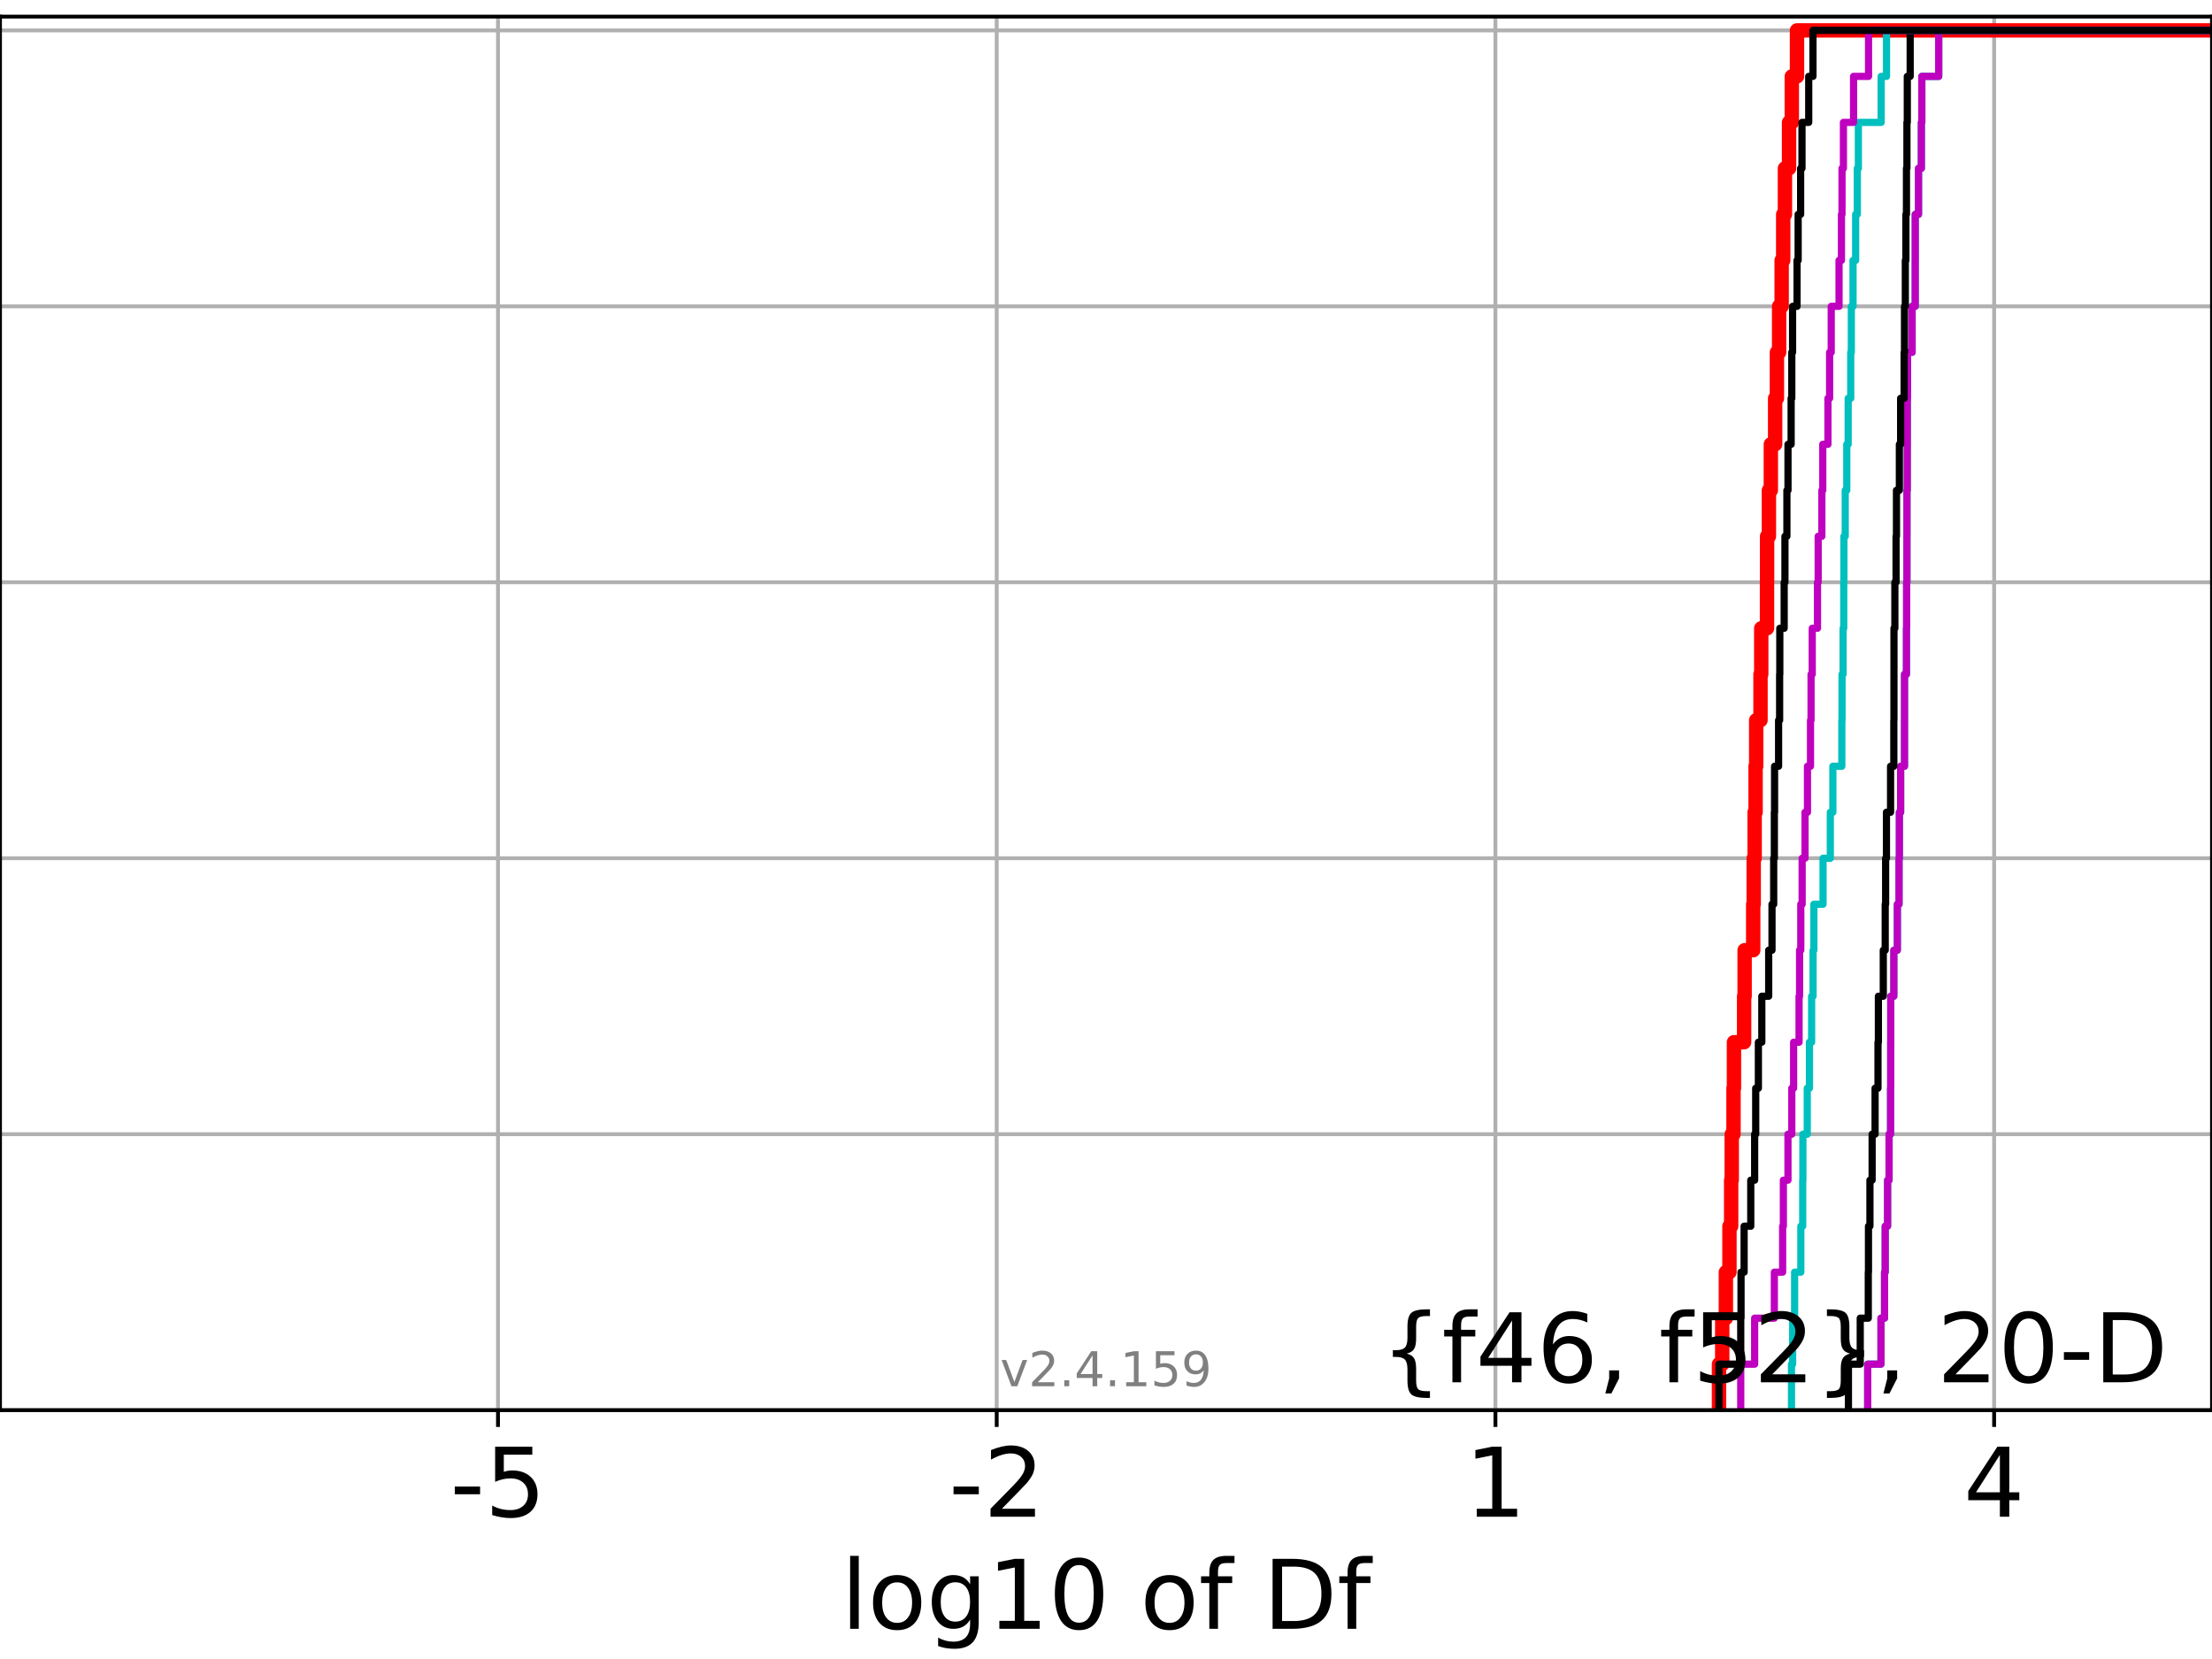 <?xml version="1.0" encoding="utf-8" standalone="no"?>
<!DOCTYPE svg PUBLIC "-//W3C//DTD SVG 1.1//EN"
  "http://www.w3.org/Graphics/SVG/1.1/DTD/svg11.dtd">
<!-- Created with matplotlib (https://matplotlib.org/) -->
<svg height="345.6pt" version="1.1" viewBox="0 0 460.8 345.6" width="460.8pt" xmlns="http://www.w3.org/2000/svg" xmlns:xlink="http://www.w3.org/1999/xlink">
 <defs>
  <style type="text/css">*{stroke-linecap:butt;stroke-linejoin:round;}</style>
 </defs>
 <g id="figure_1">
  <g id="patch_1">
   <path d="M 0 345.6 
L 460.8 345.6 
L 460.8 0 
L 0 0 
z
" style="fill:#ffffff;"/>
  </g>
  <g id="axes_1">
   <g id="patch_2">
    <path d="M 0 293.76 
L 460.8 293.76 
L 460.8 3.456 
L 0 3.456 
z
" style="fill:#ffffff;"/>
   </g>
   <g id="matplotlib.axis_1">
    <g id="xtick_1">
     <g id="line2d_1">
      <path clip-path="url(#p20f1eb8a04)" d="M 103.741 293.76 
L 103.741 3.456 
" style="fill:none;stroke:#b0b0b0;stroke-linecap:square;stroke-width:0.8;"/>
     </g>
     <g id="line2d_2">
      <defs>
       <path d="M 0 0 
L 0 3.5 
" id="m0f321f94bc" style="stroke:#000000;stroke-width:0.8;"/>
      </defs>
      <g>
       <use style="stroke:#000000;stroke-width:0.8;" x="103.741" xlink:href="#m0f321f94bc" y="293.76"/>
      </g>
     </g>
     <g id="text_1">
      <!-- -5 -->
      <g transform="translate(93.771 315.957)scale(0.2 -0.2)">
       <defs>
        <path d="M 4.891 31.391 
L 31.203 31.391 
L 31.203 23.391 
L 4.891 23.391 
z
" id="DejaVuSans-45"/>
        <path d="M 10.797 72.906 
L 49.516 72.906 
L 49.516 64.594 
L 19.828 64.594 
L 19.828 46.734 
Q 21.969 47.469 24.109 47.828 
Q 26.266 48.188 28.422 48.188 
Q 40.625 48.188 47.75 41.5 
Q 54.891 34.812 54.891 23.391 
Q 54.891 11.625 47.562 5.094 
Q 40.234 -1.422 26.906 -1.422 
Q 22.312 -1.422 17.547 -0.641 
Q 12.797 0.141 7.719 1.703 
L 7.719 11.625 
Q 12.109 9.234 16.797 8.062 
Q 21.484 6.891 26.703 6.891 
Q 35.156 6.891 40.078 11.328 
Q 45.016 15.766 45.016 23.391 
Q 45.016 31 40.078 35.438 
Q 35.156 39.891 26.703 39.891 
Q 22.75 39.891 18.812 39.016 
Q 14.891 38.141 10.797 36.281 
z
" id="DejaVuSans-53"/>
       </defs>
       <use xlink:href="#DejaVuSans-45"/>
       <use x="36.084" xlink:href="#DejaVuSans-53"/>
      </g>
     </g>
    </g>
    <g id="xtick_2">
     <g id="line2d_3">
      <path clip-path="url(#p20f1eb8a04)" d="M 207.632 293.76 
L 207.632 3.456 
" style="fill:none;stroke:#b0b0b0;stroke-linecap:square;stroke-width:0.8;"/>
     </g>
     <g id="line2d_4">
      <g>
       <use style="stroke:#000000;stroke-width:0.8;" x="207.632" xlink:href="#m0f321f94bc" y="293.76"/>
      </g>
     </g>
     <g id="text_2">
      <!-- -2 -->
      <g transform="translate(197.662 315.957)scale(0.2 -0.2)">
       <defs>
        <path d="M 19.188 8.297 
L 53.609 8.297 
L 53.609 0 
L 7.328 0 
L 7.328 8.297 
Q 12.938 14.109 22.625 23.891 
Q 32.328 33.688 34.812 36.531 
Q 39.547 41.844 41.422 45.531 
Q 43.312 49.219 43.312 52.781 
Q 43.312 58.594 39.234 62.25 
Q 35.156 65.922 28.609 65.922 
Q 23.969 65.922 18.812 64.312 
Q 13.672 62.703 7.812 59.422 
L 7.812 69.391 
Q 13.766 71.781 18.938 73 
Q 24.125 74.219 28.422 74.219 
Q 39.75 74.219 46.484 68.547 
Q 53.219 62.891 53.219 53.422 
Q 53.219 48.922 51.531 44.891 
Q 49.859 40.875 45.406 35.406 
Q 44.188 33.984 37.641 27.219 
Q 31.109 20.453 19.188 8.297 
z
" id="DejaVuSans-50"/>
       </defs>
       <use xlink:href="#DejaVuSans-45"/>
       <use x="36.084" xlink:href="#DejaVuSans-50"/>
      </g>
     </g>
    </g>
    <g id="xtick_3">
     <g id="line2d_5">
      <path clip-path="url(#p20f1eb8a04)" d="M 311.523 293.76 
L 311.523 3.456 
" style="fill:none;stroke:#b0b0b0;stroke-linecap:square;stroke-width:0.8;"/>
     </g>
     <g id="line2d_6">
      <g>
       <use style="stroke:#000000;stroke-width:0.8;" x="311.523" xlink:href="#m0f321f94bc" y="293.76"/>
      </g>
     </g>
     <g id="text_3">
      <!-- 1 -->
      <g transform="translate(305.161 315.957)scale(0.2 -0.2)">
       <defs>
        <path d="M 12.406 8.297 
L 28.516 8.297 
L 28.516 63.922 
L 10.984 60.406 
L 10.984 69.391 
L 28.422 72.906 
L 38.281 72.906 
L 38.281 8.297 
L 54.391 8.297 
L 54.391 0 
L 12.406 0 
z
" id="DejaVuSans-49"/>
       </defs>
       <use xlink:href="#DejaVuSans-49"/>
      </g>
     </g>
    </g>
    <g id="xtick_4">
     <g id="line2d_7">
      <path clip-path="url(#p20f1eb8a04)" d="M 415.414 293.76 
L 415.414 3.456 
" style="fill:none;stroke:#b0b0b0;stroke-linecap:square;stroke-width:0.8;"/>
     </g>
     <g id="line2d_8">
      <g>
       <use style="stroke:#000000;stroke-width:0.8;" x="415.414" xlink:href="#m0f321f94bc" y="293.76"/>
      </g>
     </g>
     <g id="text_4">
      <!-- 4 -->
      <g transform="translate(409.051 315.957)scale(0.2 -0.2)">
       <defs>
        <path d="M 37.797 64.312 
L 12.891 25.391 
L 37.797 25.391 
z
M 35.203 72.906 
L 47.609 72.906 
L 47.609 25.391 
L 58.016 25.391 
L 58.016 17.188 
L 47.609 17.188 
L 47.609 0 
L 37.797 0 
L 37.797 17.188 
L 4.891 17.188 
L 4.891 26.703 
z
" id="DejaVuSans-52"/>
       </defs>
       <use xlink:href="#DejaVuSans-52"/>
      </g>
     </g>
    </g>
    <g id="text_5">
     <!-- log10 of Df -->
     <g transform="translate(175.214 339.313)scale(0.2 -0.2)">
      <defs>
       <path d="M 9.422 75.984 
L 18.406 75.984 
L 18.406 0 
L 9.422 0 
z
" id="DejaVuSans-108"/>
       <path d="M 30.609 48.391 
Q 23.391 48.391 19.188 42.75 
Q 14.984 37.109 14.984 27.297 
Q 14.984 17.484 19.156 11.844 
Q 23.344 6.203 30.609 6.203 
Q 37.797 6.203 41.984 11.859 
Q 46.188 17.531 46.188 27.297 
Q 46.188 37.016 41.984 42.703 
Q 37.797 48.391 30.609 48.391 
z
M 30.609 56 
Q 42.328 56 49.016 48.375 
Q 55.719 40.766 55.719 27.297 
Q 55.719 13.875 49.016 6.219 
Q 42.328 -1.422 30.609 -1.422 
Q 18.844 -1.422 12.172 6.219 
Q 5.516 13.875 5.516 27.297 
Q 5.516 40.766 12.172 48.375 
Q 18.844 56 30.609 56 
z
" id="DejaVuSans-111"/>
       <path d="M 45.406 27.984 
Q 45.406 37.75 41.375 43.109 
Q 37.359 48.484 30.078 48.484 
Q 22.859 48.484 18.828 43.109 
Q 14.797 37.75 14.797 27.984 
Q 14.797 18.266 18.828 12.891 
Q 22.859 7.516 30.078 7.516 
Q 37.359 7.516 41.375 12.891 
Q 45.406 18.266 45.406 27.984 
z
M 54.391 6.781 
Q 54.391 -7.172 48.188 -13.984 
Q 42 -20.797 29.203 -20.797 
Q 24.469 -20.797 20.266 -20.094 
Q 16.062 -19.391 12.109 -17.922 
L 12.109 -9.188 
Q 16.062 -11.328 19.922 -12.344 
Q 23.781 -13.375 27.781 -13.375 
Q 36.625 -13.375 41.016 -8.766 
Q 45.406 -4.156 45.406 5.172 
L 45.406 9.625 
Q 42.625 4.781 38.281 2.391 
Q 33.938 0 27.875 0 
Q 17.828 0 11.672 7.656 
Q 5.516 15.328 5.516 27.984 
Q 5.516 40.672 11.672 48.328 
Q 17.828 56 27.875 56 
Q 33.938 56 38.281 53.609 
Q 42.625 51.219 45.406 46.391 
L 45.406 54.688 
L 54.391 54.688 
z
" id="DejaVuSans-103"/>
       <path d="M 31.781 66.406 
Q 24.172 66.406 20.328 58.906 
Q 16.5 51.422 16.5 36.375 
Q 16.5 21.391 20.328 13.891 
Q 24.172 6.391 31.781 6.391 
Q 39.453 6.391 43.281 13.891 
Q 47.125 21.391 47.125 36.375 
Q 47.125 51.422 43.281 58.906 
Q 39.453 66.406 31.781 66.406 
z
M 31.781 74.219 
Q 44.047 74.219 50.516 64.516 
Q 56.984 54.828 56.984 36.375 
Q 56.984 17.969 50.516 8.266 
Q 44.047 -1.422 31.781 -1.422 
Q 19.531 -1.422 13.062 8.266 
Q 6.594 17.969 6.594 36.375 
Q 6.594 54.828 13.062 64.516 
Q 19.531 74.219 31.781 74.219 
z
" id="DejaVuSans-48"/>
       <path id="DejaVuSans-32"/>
       <path d="M 37.109 75.984 
L 37.109 68.5 
L 28.516 68.5 
Q 23.688 68.5 21.797 66.547 
Q 19.922 64.594 19.922 59.516 
L 19.922 54.688 
L 34.719 54.688 
L 34.719 47.703 
L 19.922 47.703 
L 19.922 0 
L 10.891 0 
L 10.891 47.703 
L 2.297 47.703 
L 2.297 54.688 
L 10.891 54.688 
L 10.891 58.5 
Q 10.891 67.625 15.141 71.797 
Q 19.391 75.984 28.609 75.984 
z
" id="DejaVuSans-102"/>
       <path d="M 19.672 64.797 
L 19.672 8.109 
L 31.594 8.109 
Q 46.688 8.109 53.688 14.938 
Q 60.688 21.781 60.688 36.531 
Q 60.688 51.172 53.688 57.984 
Q 46.688 64.797 31.594 64.797 
z
M 9.812 72.906 
L 30.078 72.906 
Q 51.266 72.906 61.172 64.094 
Q 71.094 55.281 71.094 36.531 
Q 71.094 17.672 61.125 8.828 
Q 51.172 0 30.078 0 
L 9.812 0 
z
" id="DejaVuSans-68"/>
      </defs>
      <use xlink:href="#DejaVuSans-108"/>
      <use x="27.783" xlink:href="#DejaVuSans-111"/>
      <use x="88.965" xlink:href="#DejaVuSans-103"/>
      <use x="152.441" xlink:href="#DejaVuSans-49"/>
      <use x="216.064" xlink:href="#DejaVuSans-48"/>
      <use x="279.688" xlink:href="#DejaVuSans-32"/>
      <use x="311.475" xlink:href="#DejaVuSans-111"/>
      <use x="372.656" xlink:href="#DejaVuSans-102"/>
      <use x="407.861" xlink:href="#DejaVuSans-32"/>
      <use x="439.648" xlink:href="#DejaVuSans-68"/>
      <use x="516.65" xlink:href="#DejaVuSans-102"/>
     </g>
    </g>
   </g>
   <g id="matplotlib.axis_2">
    <g id="ytick_1">
     <g id="line2d_9">
      <path clip-path="url(#p20f1eb8a04)" d="M 0 293.76 
L 460.8 293.76 
" style="fill:none;stroke:#b0b0b0;stroke-linecap:square;stroke-width:0.8;"/>
     </g>
     <g id="line2d_10">
      <defs>
       <path d="M 0 0 
L -3.5 0 
" id="m09face50ac" style="stroke:#000000;stroke-width:0.8;"/>
      </defs>
      <g>
       <use style="stroke:#000000;stroke-width:0.8;" x="0" xlink:href="#m09face50ac" y="293.76"/>
      </g>
     </g>
    </g>
    <g id="ytick_2">
     <g id="line2d_11">
      <path clip-path="url(#p20f1eb8a04)" d="M 0 236.274 
L 460.8 236.274 
" style="fill:none;stroke:#b0b0b0;stroke-linecap:square;stroke-width:0.8;"/>
     </g>
     <g id="line2d_12">
      <g>
       <use style="stroke:#000000;stroke-width:0.8;" x="0" xlink:href="#m09face50ac" y="236.274"/>
      </g>
     </g>
    </g>
    <g id="ytick_3">
     <g id="line2d_13">
      <path clip-path="url(#p20f1eb8a04)" d="M 0 178.788 
L 460.8 178.788 
" style="fill:none;stroke:#b0b0b0;stroke-linecap:square;stroke-width:0.8;"/>
     </g>
     <g id="line2d_14">
      <g>
       <use style="stroke:#000000;stroke-width:0.8;" x="0" xlink:href="#m09face50ac" y="178.788"/>
      </g>
     </g>
    </g>
    <g id="ytick_4">
     <g id="line2d_15">
      <path clip-path="url(#p20f1eb8a04)" d="M 0 121.302 
L 460.8 121.302 
" style="fill:none;stroke:#b0b0b0;stroke-linecap:square;stroke-width:0.8;"/>
     </g>
     <g id="line2d_16">
      <g>
       <use style="stroke:#000000;stroke-width:0.8;" x="0" xlink:href="#m09face50ac" y="121.302"/>
      </g>
     </g>
    </g>
    <g id="ytick_5">
     <g id="line2d_17">
      <path clip-path="url(#p20f1eb8a04)" d="M 0 63.816 
L 460.8 63.816 
" style="fill:none;stroke:#b0b0b0;stroke-linecap:square;stroke-width:0.8;"/>
     </g>
     <g id="line2d_18">
      <g>
       <use style="stroke:#000000;stroke-width:0.8;" x="0" xlink:href="#m09face50ac" y="63.816"/>
      </g>
     </g>
    </g>
    <g id="ytick_6">
     <g id="line2d_19">
      <path clip-path="url(#p20f1eb8a04)" d="M 0 6.33 
L 460.8 6.33 
" style="fill:none;stroke:#b0b0b0;stroke-linecap:square;stroke-width:0.8;"/>
     </g>
     <g id="line2d_20">
      <g>
       <use style="stroke:#000000;stroke-width:0.8;" x="0" xlink:href="#m09face50ac" y="6.33"/>
      </g>
     </g>
    </g>
   </g>
   <g id="line2d_21">
    <path clip-path="url(#p20f1eb8a04)" d="M 358.094 293.76 
L 358.094 284.179 
L 358.774 284.179 
L 358.774 274.598 
L 359.531 274.598 
L 359.531 265.017 
L 360.276 265.017 
L 360.276 255.436 
L 360.631 255.436 
L 360.631 245.855 
L 360.751 245.855 
L 360.751 236.274 
L 361.122 236.274 
L 361.122 226.693 
L 361.216 226.693 
L 361.216 217.112 
L 363.333 217.112 
L 363.333 207.531 
L 363.435 207.531 
L 363.435 197.95 
L 365.226 197.95 
L 365.226 188.369 
L 365.33 188.369 
L 365.33 178.788 
L 365.526 178.788 
L 365.526 169.207 
L 365.722 169.207 
L 365.722 159.626 
L 365.846 159.626 
L 365.846 150.045 
L 366.746 150.045 
L 366.746 140.464 
L 366.9 140.464 
L 366.9 130.883 
L 368.099 130.883 
L 368.099 121.302 
L 368.118 121.302 
L 368.118 111.721 
L 368.498 111.721 
L 368.498 102.14 
L 368.899 102.14 
L 368.899 92.559 
L 369.795 92.559 
L 369.795 82.978 
L 370.165 82.978 
L 370.165 73.397 
L 370.624 73.397 
L 370.624 63.816 
L 371.152 63.816 
L 371.152 54.235 
L 371.476 54.235 
L 371.476 44.654 
L 371.837 44.654 
L 371.837 35.073 
L 372.693 35.073 
L 372.693 25.492 
L 373.265 25.492 
L 373.265 15.911 
L 374.348 15.911 
L 374.348 6.33 
L 374.348 6.33 
L 374.348 6.33 
L 460.8 6.33 
" style="fill:none;stroke:#ff0000;stroke-linecap:square;stroke-width:3;"/>
   </g>
   <g id="line2d_22">
    <path clip-path="url(#p20f1eb8a04)" d="M 389.075 293.76 
L 389.075 284.179 
L 391.84 284.179 
L 391.84 274.598 
L 392.584 274.598 
L 392.584 265.017 
L 392.723 265.017 
L 392.723 255.436 
L 393.218 255.436 
L 393.218 245.855 
L 393.527 245.855 
L 393.527 236.274 
L 393.839 236.274 
L 393.839 226.693 
L 393.872 226.693 
L 393.872 217.112 
L 393.882 217.112 
L 393.882 207.531 
L 394.52 207.531 
L 394.52 197.95 
L 395.253 197.95 
L 395.253 188.369 
L 395.605 188.369 
L 395.605 178.788 
L 395.674 178.788 
L 395.674 169.207 
L 395.938 169.207 
L 395.938 159.626 
L 396.743 159.626 
L 396.743 150.045 
L 396.747 150.045 
L 396.747 140.464 
L 397.15 140.464 
L 397.15 130.883 
L 397.185 130.883 
L 397.185 121.302 
L 397.249 121.302 
L 397.249 111.721 
L 397.257 111.721 
L 397.257 102.14 
L 397.319 102.14 
L 397.319 92.559 
L 397.325 92.559 
L 397.325 82.978 
L 397.369 82.978 
L 397.369 73.397 
L 398.327 73.397 
L 398.327 63.816 
L 398.975 63.816 
L 398.975 54.235 
L 398.98 54.235 
L 398.98 44.654 
L 399.663 44.654 
L 399.663 35.073 
L 400.256 35.073 
L 400.256 25.492 
L 400.351 25.492 
L 400.351 15.911 
L 403.873 15.911 
L 403.873 6.33 
L 403.873 6.33 
L 403.873 6.33 
L 460.8 6.33 
" style="fill:none;stroke:#00bfbf;stroke-linecap:square;stroke-width:1.5;"/>
   </g>
   <g id="line2d_23">
    <path clip-path="url(#p20f1eb8a04)" d="M 389.075 293.76 
L 389.075 284.179 
L 391.84 284.179 
L 391.84 274.598 
L 392.584 274.598 
L 392.584 265.017 
L 392.723 265.017 
L 392.723 255.436 
L 393.218 255.436 
L 393.218 245.855 
L 393.527 245.855 
L 393.527 236.274 
L 393.839 236.274 
L 393.839 226.693 
L 393.872 226.693 
L 393.872 217.112 
L 393.882 217.112 
L 393.882 207.531 
L 394.52 207.531 
L 394.52 197.95 
L 395.253 197.95 
L 395.253 188.369 
L 395.605 188.369 
L 395.605 178.788 
L 395.674 178.788 
L 395.674 169.207 
L 395.938 169.207 
L 395.938 159.626 
L 396.743 159.626 
L 396.743 150.045 
L 396.747 150.045 
L 396.747 140.464 
L 397.15 140.464 
L 397.15 130.883 
L 397.185 130.883 
L 397.185 121.302 
L 397.249 121.302 
L 397.249 111.721 
L 397.257 111.721 
L 397.257 102.14 
L 397.319 102.14 
L 397.319 92.559 
L 397.325 92.559 
L 397.325 82.978 
L 397.369 82.978 
L 397.369 73.397 
L 398.327 73.397 
L 398.327 63.816 
L 398.975 63.816 
L 398.975 54.235 
L 398.98 54.235 
L 398.98 44.654 
L 399.663 44.654 
L 399.663 35.073 
L 400.256 35.073 
L 400.256 25.492 
L 400.351 25.492 
L 400.351 15.911 
L 403.873 15.911 
L 403.873 6.33 
L 403.873 6.33 
L 403.873 6.33 
L 460.8 6.33 
" style="fill:none;stroke:#bf00bf;stroke-linecap:square;stroke-width:1.5;"/>
   </g>
   <g id="line2d_24">
    <path clip-path="url(#p20f1eb8a04)" d="M 385.062 293.76 
L 385.062 284.179 
L 387.521 284.179 
L 387.521 274.598 
L 389.198 274.598 
L 389.198 265.017 
L 389.238 265.017 
L 389.238 255.436 
L 389.541 255.436 
L 389.541 245.855 
L 389.998 245.855 
L 389.998 236.274 
L 390.615 236.274 
L 390.615 226.693 
L 391.221 226.693 
L 391.221 217.112 
L 391.303 217.112 
L 391.303 207.531 
L 392.324 207.531 
L 392.324 197.95 
L 392.723 197.95 
L 392.723 188.369 
L 392.81 188.369 
L 392.81 178.788 
L 392.982 178.788 
L 392.982 169.207 
L 393.839 169.207 
L 393.839 159.626 
L 394.52 159.626 
L 394.52 150.045 
L 394.546 150.045 
L 394.546 140.464 
L 394.548 140.464 
L 394.548 130.883 
L 394.735 130.883 
L 394.735 121.302 
L 394.986 121.302 
L 394.986 111.721 
L 395.071 111.721 
L 395.071 102.14 
L 395.674 102.14 
L 395.674 92.559 
L 395.937 92.559 
L 395.937 82.978 
L 396.668 82.978 
L 396.668 73.397 
L 396.743 73.397 
L 396.743 63.816 
L 396.914 63.816 
L 396.914 54.235 
L 397.037 54.235 
L 397.037 44.654 
L 397.15 44.654 
L 397.15 35.073 
L 397.249 35.073 
L 397.249 25.492 
L 397.325 25.492 
L 397.325 15.911 
L 397.925 15.911 
L 397.925 6.33 
L 397.925 6.33 
L 397.925 6.33 
L 460.8 6.33 
" style="fill:none;stroke:#000000;stroke-linecap:square;stroke-width:1.5;"/>
   </g>
   <g id="line2d_25">
    <path clip-path="url(#p20f1eb8a04)" d="M 373.202 293.76 
L 373.202 284.179 
L 373.437 284.179 
L 373.437 274.598 
L 373.854 274.598 
L 373.854 265.017 
L 375.147 265.017 
L 375.147 255.436 
L 375.536 255.436 
L 375.536 245.855 
L 375.575 245.855 
L 375.575 236.274 
L 376.483 236.274 
L 376.483 226.693 
L 376.944 226.693 
L 376.944 217.112 
L 377.393 217.112 
L 377.393 207.531 
L 377.698 207.531 
L 377.698 197.95 
L 377.865 197.95 
L 377.865 188.369 
L 379.773 188.369 
L 379.773 178.788 
L 381.288 178.788 
L 381.288 169.207 
L 381.819 169.207 
L 381.819 159.626 
L 383.686 159.626 
L 383.686 150.045 
L 383.727 150.045 
L 383.727 140.464 
L 383.949 140.464 
L 383.949 130.883 
L 384.083 130.883 
L 384.083 121.302 
L 384.12 121.302 
L 384.12 111.721 
L 384.393 111.721 
L 384.393 102.14 
L 384.719 102.14 
L 384.719 92.559 
L 385.008 92.559 
L 385.008 82.978 
L 385.541 82.978 
L 385.541 73.397 
L 385.666 73.397 
L 385.666 63.816 
L 386.022 63.816 
L 386.022 54.235 
L 386.563 54.235 
L 386.563 44.654 
L 386.914 44.654 
L 386.914 35.073 
L 387.134 35.073 
L 387.134 25.492 
L 391.881 25.492 
L 391.881 15.911 
L 392.997 15.911 
L 392.997 6.33 
L 392.997 6.33 
L 392.997 6.33 
L 460.8 6.33 
" style="fill:none;stroke:#00bfbf;stroke-linecap:square;stroke-width:1.5;"/>
   </g>
   <g id="line2d_26">
    <path clip-path="url(#p20f1eb8a04)" d="M 362.628 293.76 
L 362.628 284.179 
L 365.527 284.179 
L 365.527 274.598 
L 369.63 274.598 
L 369.63 265.017 
L 371.355 265.017 
L 371.355 255.436 
L 371.508 255.436 
L 371.508 245.855 
L 372.464 245.855 
L 372.464 236.274 
L 373.265 236.274 
L 373.265 226.693 
L 373.644 226.693 
L 373.644 217.112 
L 374.777 217.112 
L 374.777 207.531 
L 374.882 207.531 
L 374.882 197.95 
L 375.135 197.95 
L 375.135 188.369 
L 375.417 188.369 
L 375.417 178.788 
L 376.02 178.788 
L 376.02 169.207 
L 376.53 169.207 
L 376.53 159.626 
L 377.162 159.626 
L 377.162 150.045 
L 377.276 150.045 
L 377.276 140.464 
L 377.522 140.464 
L 377.522 130.883 
L 378.616 130.883 
L 378.616 121.302 
L 378.757 121.302 
L 378.757 111.721 
L 379.53 111.721 
L 379.53 102.14 
L 379.718 102.14 
L 379.718 92.559 
L 380.793 92.559 
L 380.793 82.978 
L 381.143 82.978 
L 381.143 73.397 
L 381.479 73.397 
L 381.479 63.816 
L 383.105 63.816 
L 383.105 54.235 
L 383.608 54.235 
L 383.608 44.654 
L 383.725 44.654 
L 383.725 35.073 
L 384.019 35.073 
L 384.019 25.492 
L 386.13 25.492 
L 386.13 15.911 
L 389.253 15.911 
L 389.253 6.33 
L 389.253 6.33 
L 389.253 6.33 
L 460.8 6.33 
" style="fill:none;stroke:#bf00bf;stroke-linecap:square;stroke-width:1.5;"/>
   </g>
   <g id="line2d_27">
    <path clip-path="url(#p20f1eb8a04)" d="M 358.094 293.76 
L 358.094 284.179 
L 362.628 284.179 
L 362.628 274.598 
L 362.689 274.598 
L 362.689 265.017 
L 363.333 265.017 
L 363.333 255.436 
L 364.715 255.436 
L 364.715 245.855 
L 365.526 245.855 
L 365.526 236.274 
L 365.747 236.274 
L 365.747 226.693 
L 366.304 226.693 
L 366.304 217.112 
L 367.019 217.112 
L 367.019 207.531 
L 368.45 207.531 
L 368.45 197.95 
L 369.141 197.95 
L 369.141 188.369 
L 369.493 188.369 
L 369.493 178.788 
L 369.63 178.788 
L 369.63 169.207 
L 369.677 169.207 
L 369.677 159.626 
L 370.513 159.626 
L 370.513 150.045 
L 370.728 150.045 
L 370.728 140.464 
L 370.767 140.464 
L 370.767 130.883 
L 371.676 130.883 
L 371.676 121.302 
L 371.837 121.302 
L 371.837 111.721 
L 372.245 111.721 
L 372.245 102.14 
L 372.472 102.14 
L 372.472 92.559 
L 373.126 92.559 
L 373.126 82.978 
L 373.265 82.978 
L 373.265 73.397 
L 373.429 73.397 
L 373.429 63.816 
L 374.353 63.816 
L 374.353 54.235 
L 374.587 54.235 
L 374.587 44.654 
L 375.104 44.654 
L 375.104 35.073 
L 375.387 35.073 
L 375.387 25.492 
L 376.79 25.492 
L 376.79 15.911 
L 377.674 15.911 
L 377.674 6.33 
L 377.674 6.33 
L 377.674 6.33 
L 460.8 6.33 
" style="fill:none;stroke:#000000;stroke-linecap:square;stroke-width:1.5;"/>
   </g>
   <g id="patch_3">
    <path d="M 0 293.76 
L 0 3.456 
" style="fill:none;stroke:#000000;stroke-linecap:square;stroke-linejoin:miter;stroke-width:0.8;"/>
   </g>
   <g id="patch_4">
    <path d="M 460.8 293.76 
L 460.8 3.456 
" style="fill:none;stroke:#000000;stroke-linecap:square;stroke-linejoin:miter;stroke-width:0.8;"/>
   </g>
   <g id="patch_5">
    <path d="M 0 293.76 
L 460.8 293.76 
" style="fill:none;stroke:#000000;stroke-linecap:square;stroke-linejoin:miter;stroke-width:0.8;"/>
   </g>
   <g id="patch_6">
    <path d="M 0 3.456 
L 460.8 3.456 
" style="fill:none;stroke:#000000;stroke-linecap:square;stroke-linejoin:miter;stroke-width:0.8;"/>
   </g>
   <g id="text_6">
    <!-- {f46, f52}, 20-D -->
    <g transform="translate(287.662 287.954)scale(0.2 -0.2)">
     <defs>
      <path d="M 51.125 -9.281 
L 51.125 -16.312 
L 48.094 -16.312 
Q 35.938 -16.312 31.812 -12.688 
Q 27.688 -9.078 27.688 1.703 
L 27.688 13.375 
Q 27.688 20.75 25.047 23.578 
Q 22.406 26.422 15.484 26.422 
L 12.5 26.422 
L 12.5 33.406 
L 15.484 33.406 
Q 22.469 33.406 25.078 36.203 
Q 27.688 39.016 27.688 46.297 
L 27.688 58.016 
Q 27.688 68.797 31.812 72.391 
Q 35.938 75.984 48.094 75.984 
L 51.125 75.984 
L 51.125 69 
L 47.797 69 
Q 40.922 69 38.812 66.844 
Q 36.719 64.703 36.719 57.812 
L 36.719 45.703 
Q 36.719 38.031 34.5 34.562 
Q 32.281 31.109 26.906 29.891 
Q 32.328 28.562 34.516 25.094 
Q 36.719 21.625 36.719 14.016 
L 36.719 1.906 
Q 36.719 -4.984 38.812 -7.125 
Q 40.922 -9.281 47.797 -9.281 
z
" id="DejaVuSans-123"/>
      <path d="M 33.016 40.375 
Q 26.375 40.375 22.484 35.828 
Q 18.609 31.297 18.609 23.391 
Q 18.609 15.531 22.484 10.953 
Q 26.375 6.391 33.016 6.391 
Q 39.656 6.391 43.531 10.953 
Q 47.406 15.531 47.406 23.391 
Q 47.406 31.297 43.531 35.828 
Q 39.656 40.375 33.016 40.375 
z
M 52.594 71.297 
L 52.594 62.312 
Q 48.875 64.062 45.094 64.984 
Q 41.312 65.922 37.594 65.922 
Q 27.828 65.922 22.672 59.328 
Q 17.531 52.734 16.797 39.406 
Q 19.672 43.656 24.016 45.922 
Q 28.375 48.188 33.594 48.188 
Q 44.578 48.188 50.953 41.516 
Q 57.328 34.859 57.328 23.391 
Q 57.328 12.156 50.688 5.359 
Q 44.047 -1.422 33.016 -1.422 
Q 20.359 -1.422 13.672 8.266 
Q 6.984 17.969 6.984 36.375 
Q 6.984 53.656 15.188 63.938 
Q 23.391 74.219 37.203 74.219 
Q 40.922 74.219 44.703 73.484 
Q 48.484 72.75 52.594 71.297 
z
" id="DejaVuSans-54"/>
      <path d="M 11.719 12.406 
L 22.016 12.406 
L 22.016 4 
L 14.016 -11.625 
L 7.719 -11.625 
L 11.719 4 
z
" id="DejaVuSans-44"/>
      <path d="M 12.5 -9.281 
L 15.922 -9.281 
Q 22.75 -9.281 24.828 -7.172 
Q 26.906 -5.078 26.906 1.906 
L 26.906 14.016 
Q 26.906 21.625 29.094 25.094 
Q 31.297 28.562 36.719 29.891 
Q 31.297 31.109 29.094 34.562 
Q 26.906 38.031 26.906 45.703 
L 26.906 57.812 
Q 26.906 64.75 24.828 66.875 
Q 22.75 69 15.922 69 
L 12.5 69 
L 12.5 75.984 
L 15.578 75.984 
Q 27.734 75.984 31.812 72.391 
Q 35.891 68.797 35.891 58.016 
L 35.891 46.297 
Q 35.891 39.016 38.516 36.203 
Q 41.156 33.406 48.094 33.406 
L 51.125 33.406 
L 51.125 26.422 
L 48.094 26.422 
Q 41.156 26.422 38.516 23.578 
Q 35.891 20.75 35.891 13.375 
L 35.891 1.703 
Q 35.891 -9.078 31.812 -12.688 
Q 27.734 -16.312 15.578 -16.312 
L 12.5 -16.312 
z
" id="DejaVuSans-125"/>
     </defs>
     <use xlink:href="#DejaVuSans-123"/>
     <use x="63.623" xlink:href="#DejaVuSans-102"/>
     <use x="98.828" xlink:href="#DejaVuSans-52"/>
     <use x="162.451" xlink:href="#DejaVuSans-54"/>
     <use x="226.074" xlink:href="#DejaVuSans-44"/>
     <use x="257.861" xlink:href="#DejaVuSans-32"/>
     <use x="289.648" xlink:href="#DejaVuSans-102"/>
     <use x="324.854" xlink:href="#DejaVuSans-53"/>
     <use x="388.477" xlink:href="#DejaVuSans-50"/>
     <use x="452.1" xlink:href="#DejaVuSans-125"/>
     <use x="515.723" xlink:href="#DejaVuSans-44"/>
     <use x="547.51" xlink:href="#DejaVuSans-32"/>
     <use x="579.297" xlink:href="#DejaVuSans-50"/>
     <use x="642.92" xlink:href="#DejaVuSans-48"/>
     <use x="706.543" xlink:href="#DejaVuSans-45"/>
     <use x="742.627" xlink:href="#DejaVuSans-68"/>
    </g>
   </g>
   <g id="text_7">
    <!-- v2.4.159 -->
    <g style="fill:#808080;" transform="translate(208.356 288.777)scale(0.1 -0.1)">
     <defs>
      <path d="M 2.984 54.688 
L 12.5 54.688 
L 29.594 8.797 
L 46.688 54.688 
L 56.203 54.688 
L 35.688 0 
L 23.484 0 
z
" id="DejaVuSans-118"/>
      <path d="M 10.688 12.406 
L 21 12.406 
L 21 0 
L 10.688 0 
z
" id="DejaVuSans-46"/>
      <path d="M 10.984 1.516 
L 10.984 10.5 
Q 14.703 8.734 18.5 7.812 
Q 22.312 6.891 25.984 6.891 
Q 35.75 6.891 40.891 13.453 
Q 46.047 20.016 46.781 33.406 
Q 43.953 29.203 39.594 26.953 
Q 35.25 24.703 29.984 24.703 
Q 19.047 24.703 12.672 31.312 
Q 6.297 37.938 6.297 49.422 
Q 6.297 60.641 12.938 67.422 
Q 19.578 74.219 30.609 74.219 
Q 43.266 74.219 49.922 64.516 
Q 56.594 54.828 56.594 36.375 
Q 56.594 19.141 48.406 8.859 
Q 40.234 -1.422 26.422 -1.422 
Q 22.703 -1.422 18.891 -0.688 
Q 15.094 0.047 10.984 1.516 
z
M 30.609 32.422 
Q 37.25 32.422 41.125 36.953 
Q 45.016 41.5 45.016 49.422 
Q 45.016 57.281 41.125 61.844 
Q 37.25 66.406 30.609 66.406 
Q 23.969 66.406 20.094 61.844 
Q 16.219 57.281 16.219 49.422 
Q 16.219 41.5 20.094 36.953 
Q 23.969 32.422 30.609 32.422 
z
" id="DejaVuSans-57"/>
     </defs>
     <use xlink:href="#DejaVuSans-118"/>
     <use x="59.18" xlink:href="#DejaVuSans-50"/>
     <use x="122.803" xlink:href="#DejaVuSans-46"/>
     <use x="154.59" xlink:href="#DejaVuSans-52"/>
     <use x="218.213" xlink:href="#DejaVuSans-46"/>
     <use x="250" xlink:href="#DejaVuSans-49"/>
     <use x="313.623" xlink:href="#DejaVuSans-53"/>
     <use x="377.246" xlink:href="#DejaVuSans-57"/>
    </g>
   </g>
  </g>
 </g>
 <defs>
  <clipPath id="p20f1eb8a04">
   <rect height="290.304" width="460.8" x="0" y="3.456"/>
  </clipPath>
 </defs>
</svg>
